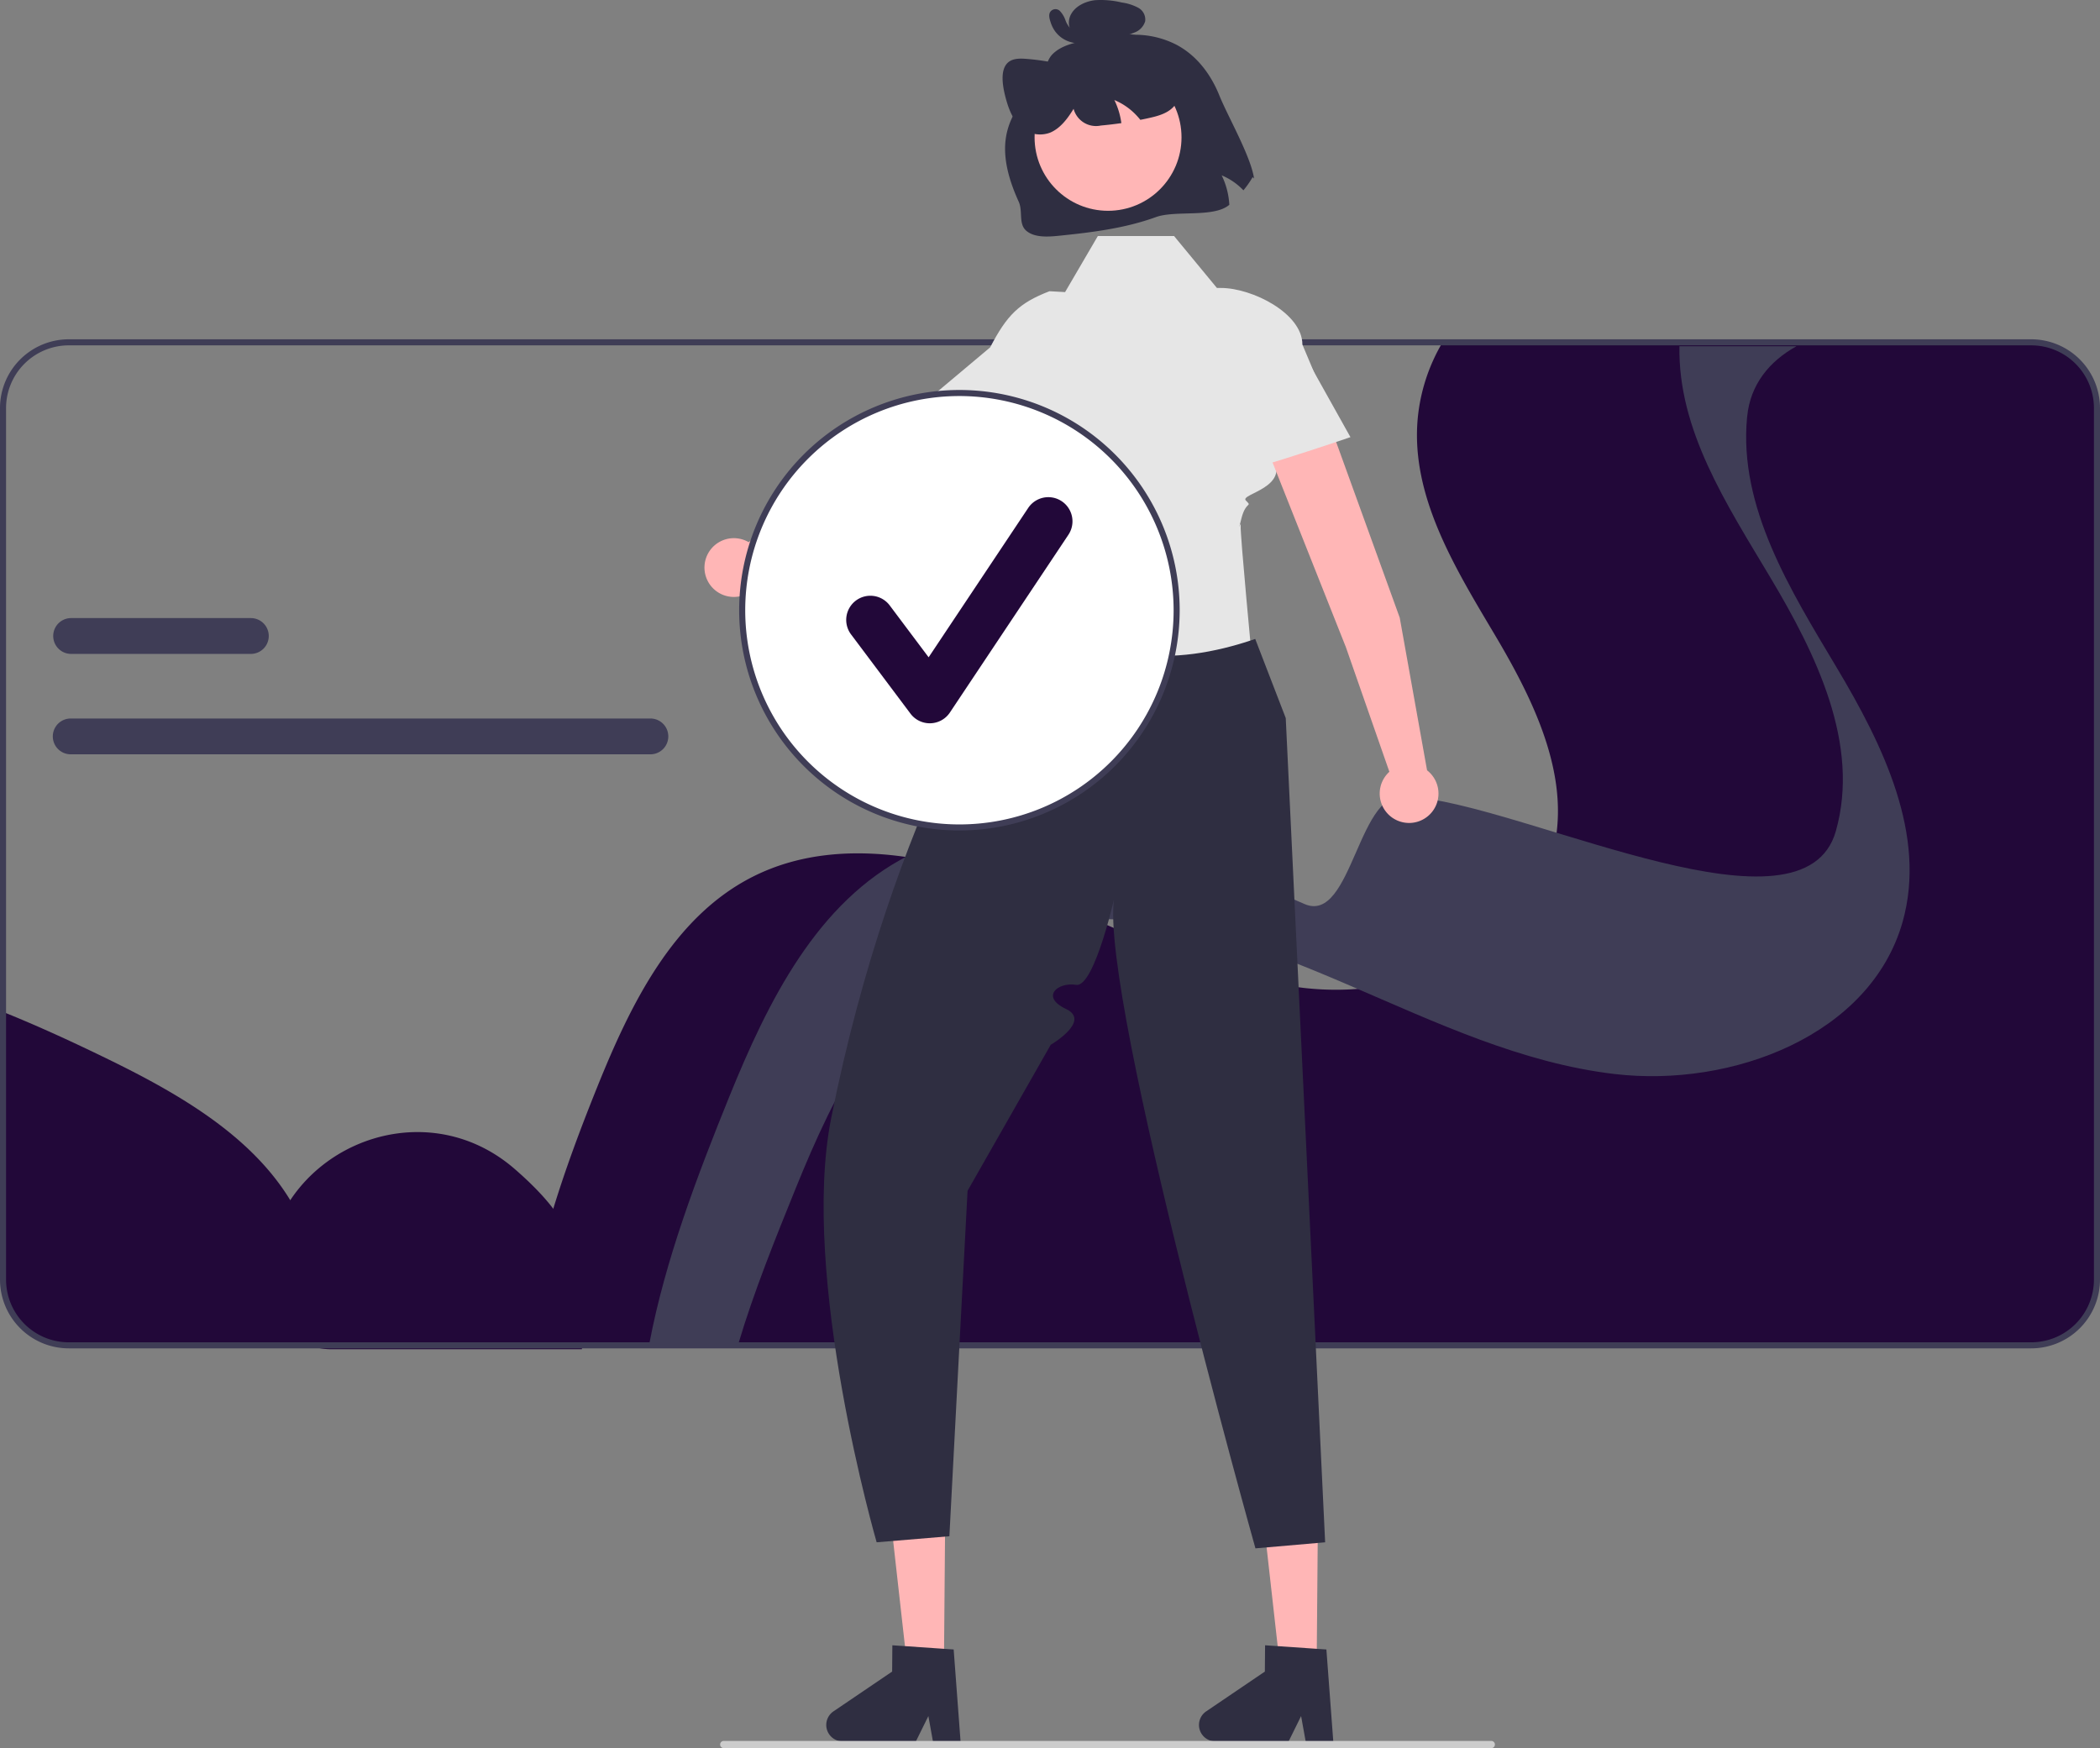 <svg xmlns="http://www.w3.org/2000/svg" data-name="Layer 1" width="693" height="576.898" viewBox="0 0 693 576.898" xmlns:xlink="http://www.w3.org/1999/xlink"><rect x="0" y="0" width="693" height="576.898" fill="#808080" stroke="none"/><path d="M426.43,605.523H923.81a21.689,21.689,0,0,0,21.69-21.69v-287.62a21.349,21.349,0,0,0-.76-5.69,21.683,21.683,0,0,0-20.93-16H729.54a60.38,60.38,0,0,0-8.18,25.01c-2.41,25.69,12.32,49.44,25.5,71.63,13.18,22.19,25.75,47.99,18.77,72.84-4.72,16.76-17.51,28.89-33.38,36.16a93.665,93.665,0,0,1-48.59,7.4,152.118,152.118,0,0,1-29.26-6.68c-12.47-4.05-24.65-9.3-36.81-14.61-.01,0-.01,0-.02-.01-.21-.09-.43-.19-.64-.28-9.41-4.11-18.81-8.23-28.35-11.86a173.139,173.139,0,0,0-34.62-9.54c-17.99-2.82-36.13-1.8-52.18,6.36-26.16,13.29-40.18,42.01-51.15,69.23C439.55,547.693,429.62,576.133,426.43,605.523Z" transform="translate(-253.5 -161.551)" fill="#220839"/><path d="M254.5,495.493v88.34a21.689,21.689,0,0,0,21.69,21.69h82.68c1.43-13.33.23-26.61-5.02-39-11.44-27.02-39.12-43-65.51-55.83C277.25,505.303,265.97,500.103,254.5,495.493Z" transform="translate(-253.5 -161.551)" fill="#220839"/><path d="M341.147,585.123v0a21.69,21.69,0,0,0,21.69,21.69h82.68c1.43-13.33.23-26.61-5.02-39-2.69-6.353-8.972-13.39-17.159-20.498C391.22,519.427,341.147,542.587,341.147,585.123Z" transform="translate(-253.5 -161.551)" fill="#220839"/><path d="M253.5,583.832V296.213a22.716,22.716,0,0,1,22.69-22.69H923.81A22.716,22.716,0,0,1,946.5,296.213V583.832a22.716,22.716,0,0,1-22.69,22.69H276.19A22.716,22.716,0,0,1,253.5,583.832Zm22.69-308.31A20.713,20.713,0,0,0,255.5,296.213V583.832a20.713,20.713,0,0,0,20.69,20.69H923.81A20.713,20.713,0,0,0,944.5,583.832V296.213a20.713,20.713,0,0,0-20.69-20.69Z" transform="translate(-253.5 -161.551)" fill="#3f3d56"/><path d="M467.81,604.813h29.41c5.03-16.936,12.29-34.889,18.92-51.249,12.72-31.368,28.97-64.466,59.3-79.782,12.95-6.54,27.07-9.094,41.49-8.955,19.92.189,40.4,5.536,59.15,12.623,7.67,2.892,15.27,6.073,22.84,9.323,28.52,12.255,56.73,25.603,87.4,29.211,38.81,4.562,84.44-12.802,95.04-50.203,8.09-28.635-6.48-58.363-21.76-83.937-15.28-25.574-32.36-52.936-29.57-82.545.01-.099.02-.209.04-.308,1.05-10.635,7.4-18.278,16.27-23.178H807.72c-.51,27.621,15.47,52.002,29.85,76.074,15.28,25.564,29.85,55.302,21.76,83.937-10.6,37.391-98.373-6.439-137.183-11.011-10.96-1.282,6.45,3.28-4,0-16.39-5.139-18.207,41.992-34.157,35.074-9.93-4.314-19.87-8.597-29.94-12.404-4.17-1.58-8.43-3.061-12.74-4.433-.01,0-.01,0-.02-.01-28.94-9.164-60.59-12.732-87.33.517-.18.089-.37.179-.55.268-30.33,15.306-46.58,48.404-59.3,79.772C483.6,549.529,472.99,577.46,467.81,604.813Z" transform="translate(-253.5 -161.551)" fill="#3f3d56"/><path d="M468.13,398.661H276.838a5.91,5.91,0,1,0,0,11.82H468.13a5.91,5.91,0,1,0,0-11.82Z" transform="translate(-253.5 -161.551)" fill="#3f3d56"/><path d="M336.281,365.523H276.971a5.91,5.91,0,1,0,0,11.82h59.31a5.91,5.91,0,0,0,0-11.82Z" transform="translate(-253.5 -161.551)" fill="#3f3d56"/><polygon points="311.498 549.925 299.374 549.823 294.008 501.972 311.9 502.123 311.498 549.925" fill="#ffb6b6"/><path d="M526.165,730.754a5.427,5.427,0,0,0,5.374,5.468l24.104.201,4.22-8.553,1.55,8.597,9.095.082-2.297-30.662-3.164-.211-12.906-.89-4.164-.279-.073,8.675-19.362,13.133A5.418,5.418,0,0,0,526.165,730.754Z" transform="translate(-253.5 -161.551)" fill="#2f2e41"/><polygon points="434.498 549.925 422.374 549.823 417.008 501.972 434.9 502.123 434.498 549.925" fill="#ffb6b6"/><path d="M649.165,730.754a5.427,5.427,0,0,0,5.374,5.468l24.104.201,4.22-8.553,1.55,8.597,9.095.082-2.297-30.662-3.164-.211-12.906-.89-4.164-.279-.073,8.675-19.362,13.133A5.418,5.418,0,0,0,649.165,730.754Z" transform="translate(-253.5 -161.551)" fill="#2f2e41"/><path d="M550.042,328.271l54.563-41.991a11.113,11.113,0,0,0,2.089-15.451l0,0a11.113,11.113,0,0,0-16.02-1.863l-55.34,45.356-34.788,26.143a9.698,9.698,0,1,0,4.238,11.702Z" transform="translate(-253.5 -161.551)" fill="#ffb6b6"/><path d="M594.513,337.924l-2.405,53.714,81.686,9.884c-6.428-21.584-16.968-51.562-12.138-66.583Z" transform="translate(-253.5 -161.551)" fill="#a0616a"/><path d="M640.946,239.451H615.784l-10.806,18.491L599.829,257.658c-10.035,3.865-14.035,7.865-19.573,18.522v0l-19.462,16.343,15,18c10.361-1.697,14.096-9.74,10.806-24.51,0,0-11.346,19.773,4.998,29.501,0,0-2.915,18.328,0,18.131s9.629-3.927,2.915-.197-5.564,3.891-5.345,5.1c3.626,19.975,6.626,34.975,6.626,34.975l71,7s-4.091-42.938-3.869-45.379-1.27,3.527.223-2.441,3.73-3.73,1.492-5.968,15.385-4.166,8.507-14.921l23-6-12.856-30.555c0-10.317-16.57-18.68-26.887-18.68h-1.322Z" transform="translate(-253.5 -161.551)" fill="#e6e6e6"/><path d="M667.723,372.409c-27.777,9.555-52.784,7.457-73.928-10.887,0,0-5.951,22-11.975,19s-3.047,5.395-4.702,8.472c-1.757,3.268.283,8.78-5.52,10.654s-3.623,7.381-5.502,11.435c-13.146,28.365-28.159,68.515-38.301,119.439-10.422,52.329,15,140,15,140l24-2,6-114,27.443-48.186s13.482-7.85,5.02-11.832-2.793-8.917,3.372-7.949,13.165-31.033,13.165-31.033c-8.791,22.092,46,217,46,217l23-2-13-272Z" transform="translate(-253.5 -161.551)" fill="#2f2e41"/><path d="M655.879,193.029c2.728,6.793,10.423,20.153,11.465,27.44l-.469-.461a32.901,32.901,0,0,1-3.041,4.348,21.133,21.133,0,0,0-7.176-4.934,25.297,25.297,0,0,1,2.52,9.707c-5.01,4.362-17.803,1.73-24.195,4.055-10.287,3.732-21.208,5.061-31.991,6.164-3.827.394-8.112.633-10.794-1.628s-1.085-6.45-2.528-9.618c-10.279-22.565-.793-30.706,7.267-40.937,1.774-2.252,1.766-5.612,3.924-7.76,2.994-2.978,7.584-3.894,11.816-4.627a6.413,6.413,0,0,1-5.633-2.788,5.785,5.785,0,0,1,.077-6.038c1.513-2.509,4.659-3.968,7.693-4.333a29.211,29.211,0,0,1,8.903.765,15.93,15.93,0,0,1,5.391,1.723,4.412,4.412,0,0,1,2.297,4.472,5.715,5.715,0,0,1-3.38,3.643,14.96,14.96,0,0,1-3.821,1.046,29.972,29.972,0,0,1,17.581,3.077C648.566,179.961,653.142,186.239,655.879,193.029Z" transform="translate(-253.5 -161.551)" fill="#2f2e41"/><circle cx="365.655" cy="45.32" r="24.244" fill="#ffb6b6"/><path d="M642.484,193.872c-1.406,4.248-5.423,5.617-9.136,6.471-1.171.273-2.349.527-3.537.753-.439-.548-.905-1.086-1.392-1.594a21.133,21.133,0,0,0-7.176-4.934,24.905,24.905,0,0,1,2.306,7.612q-3.367.488-6.771.798a7.655,7.655,0,0,1-8.991-5.516c-2.066,3.379-4.509,6.56-7.85,7.902a9.5,9.5,0,0,1-10.807-3.233c-2.001-2.441-3.115-5.72-3.916-8.885-.948-3.762-1.475-8.096.387-10.483,1.491-1.932,4.064-1.967,6.437-1.795a76.606,76.606,0,0,1,15.468,2.804l.427.96c-.867-5.21,1.014-10.223,4.494-12.005,2.348-1.192,5.172-.992,7.916-.75a36.078,36.078,0,0,1,10.337,1.999,19.857,19.857,0,0,1,9.369,7.483C642.486,185.158,643.696,190.203,642.484,193.872Z" transform="translate(-253.5 -161.551)" fill="#2f2e41"/><path d="M607.922,171.212c.239-.071-.381.02-.166.026a1.975,1.975,0,0,1-.317-.044c-.018-.004-.259-.081-.099-.024a1.946,1.946,0,0,1-.925-.604,8.063,8.063,0,0,1-1.322-2.352,8.447,8.447,0,0,0-1.817-3.03,2.079,2.079,0,0,0-3.317.506c-.472,1.044-.041,2.331.296,3.357a10.423,10.423,0,0,0,1.532,2.97,9.532,9.532,0,0,0,4.381,3.214,9.97,9.97,0,0,0,6.267.179,1.514,1.514,0,0,0,.06-2.771l-3.425-1.402a1.5,1.5,0,1,0-1.208,2.746l3.425,1.402.06-2.771a5.966,5.966,0,0,1-1.311.224,5.023,5.023,0,0,1-1.42-.06,6.227,6.227,0,0,1-1.314-.32,8.568,8.568,0,0,1-.8-.339q-.142-.069-.282-.143c.007.004-.392-.229-.217-.119a8.459,8.459,0,0,1-1.242-.967,3.415,3.415,0,0,1-.372-.414,7.94,7.94,0,0,1-.542-.751,7.792,7.792,0,0,1-.796-1.763,7.899,7.899,0,0,1-.22-.792,3.251,3.251,0,0,0-.08-.436c-.127-.341.024.199-.122.347l-.631.465a.824.824,0,0,1-.706-.113q-.112-.158.049.052a4.896,4.896,0,0,1,.343.517,14.161,14.161,0,0,1,.613,1.3,14.26,14.26,0,0,0,1.421,2.684,4.83,4.83,0,0,0,5.29,2.023,1.512,1.512,0,0,0,.854-1.942A1.531,1.531,0,0,0,607.922,171.212Z" transform="translate(-253.5 -161.551)" fill="#2f2e41"/><circle cx="316.609" cy="201.382" r="71.685" fill="#fff"/><path d="M570.109,435.618a72.685,72.685,0,1,1,72.685-72.686A72.768,72.768,0,0,1,570.109,435.618Zm0-143.37a70.685,70.685,0,1,0,70.685,70.685A70.765,70.765,0,0,0,570.109,292.247Z" transform="translate(-253.5 -161.551)" fill="#3f3d56"/><path d="M560.33,400.241a7.972,7.972,0,0,1-6.379-3.19l-19.557-26.076a7.974,7.974,0,1,1,12.758-9.568l12.795,17.058,32.862-49.292a7.974,7.974,0,1,1,13.27,8.846L566.965,396.69a7.977,7.977,0,0,1-6.414,3.548C560.478,400.24,560.404,400.241,560.33,400.241Z" transform="translate(-253.5 -161.551)" fill="#220839"/><path d="M491.148,737.259a1.186,1.186,0,0,0,1.19,1.19h253.29a1.19,1.19,0,1,0,0-2.38h-253.29A1.187,1.187,0,0,0,491.148,737.259Z" transform="translate(-253.5 -161.551)" fill="#ccc"/><path d="M715.411,365.384l-23.433-64.74a11.113,11.113,0,0,0-14.086-6.684l0,0a11.113,11.113,0,0,0-6.641,14.697l26.403,66.502,14.34,41.086a9.698,9.698,0,1,0,12.437-.483Z" transform="translate(-253.5 -161.551)" fill="#ffb6b6"/><path d="M680.147,271.813l19,34s-43.787,14.992-43.894,12.496,2.176-37.134,2.176-37.134Z" transform="translate(-253.5 -161.551)" fill="#e6e6e6"/></svg>